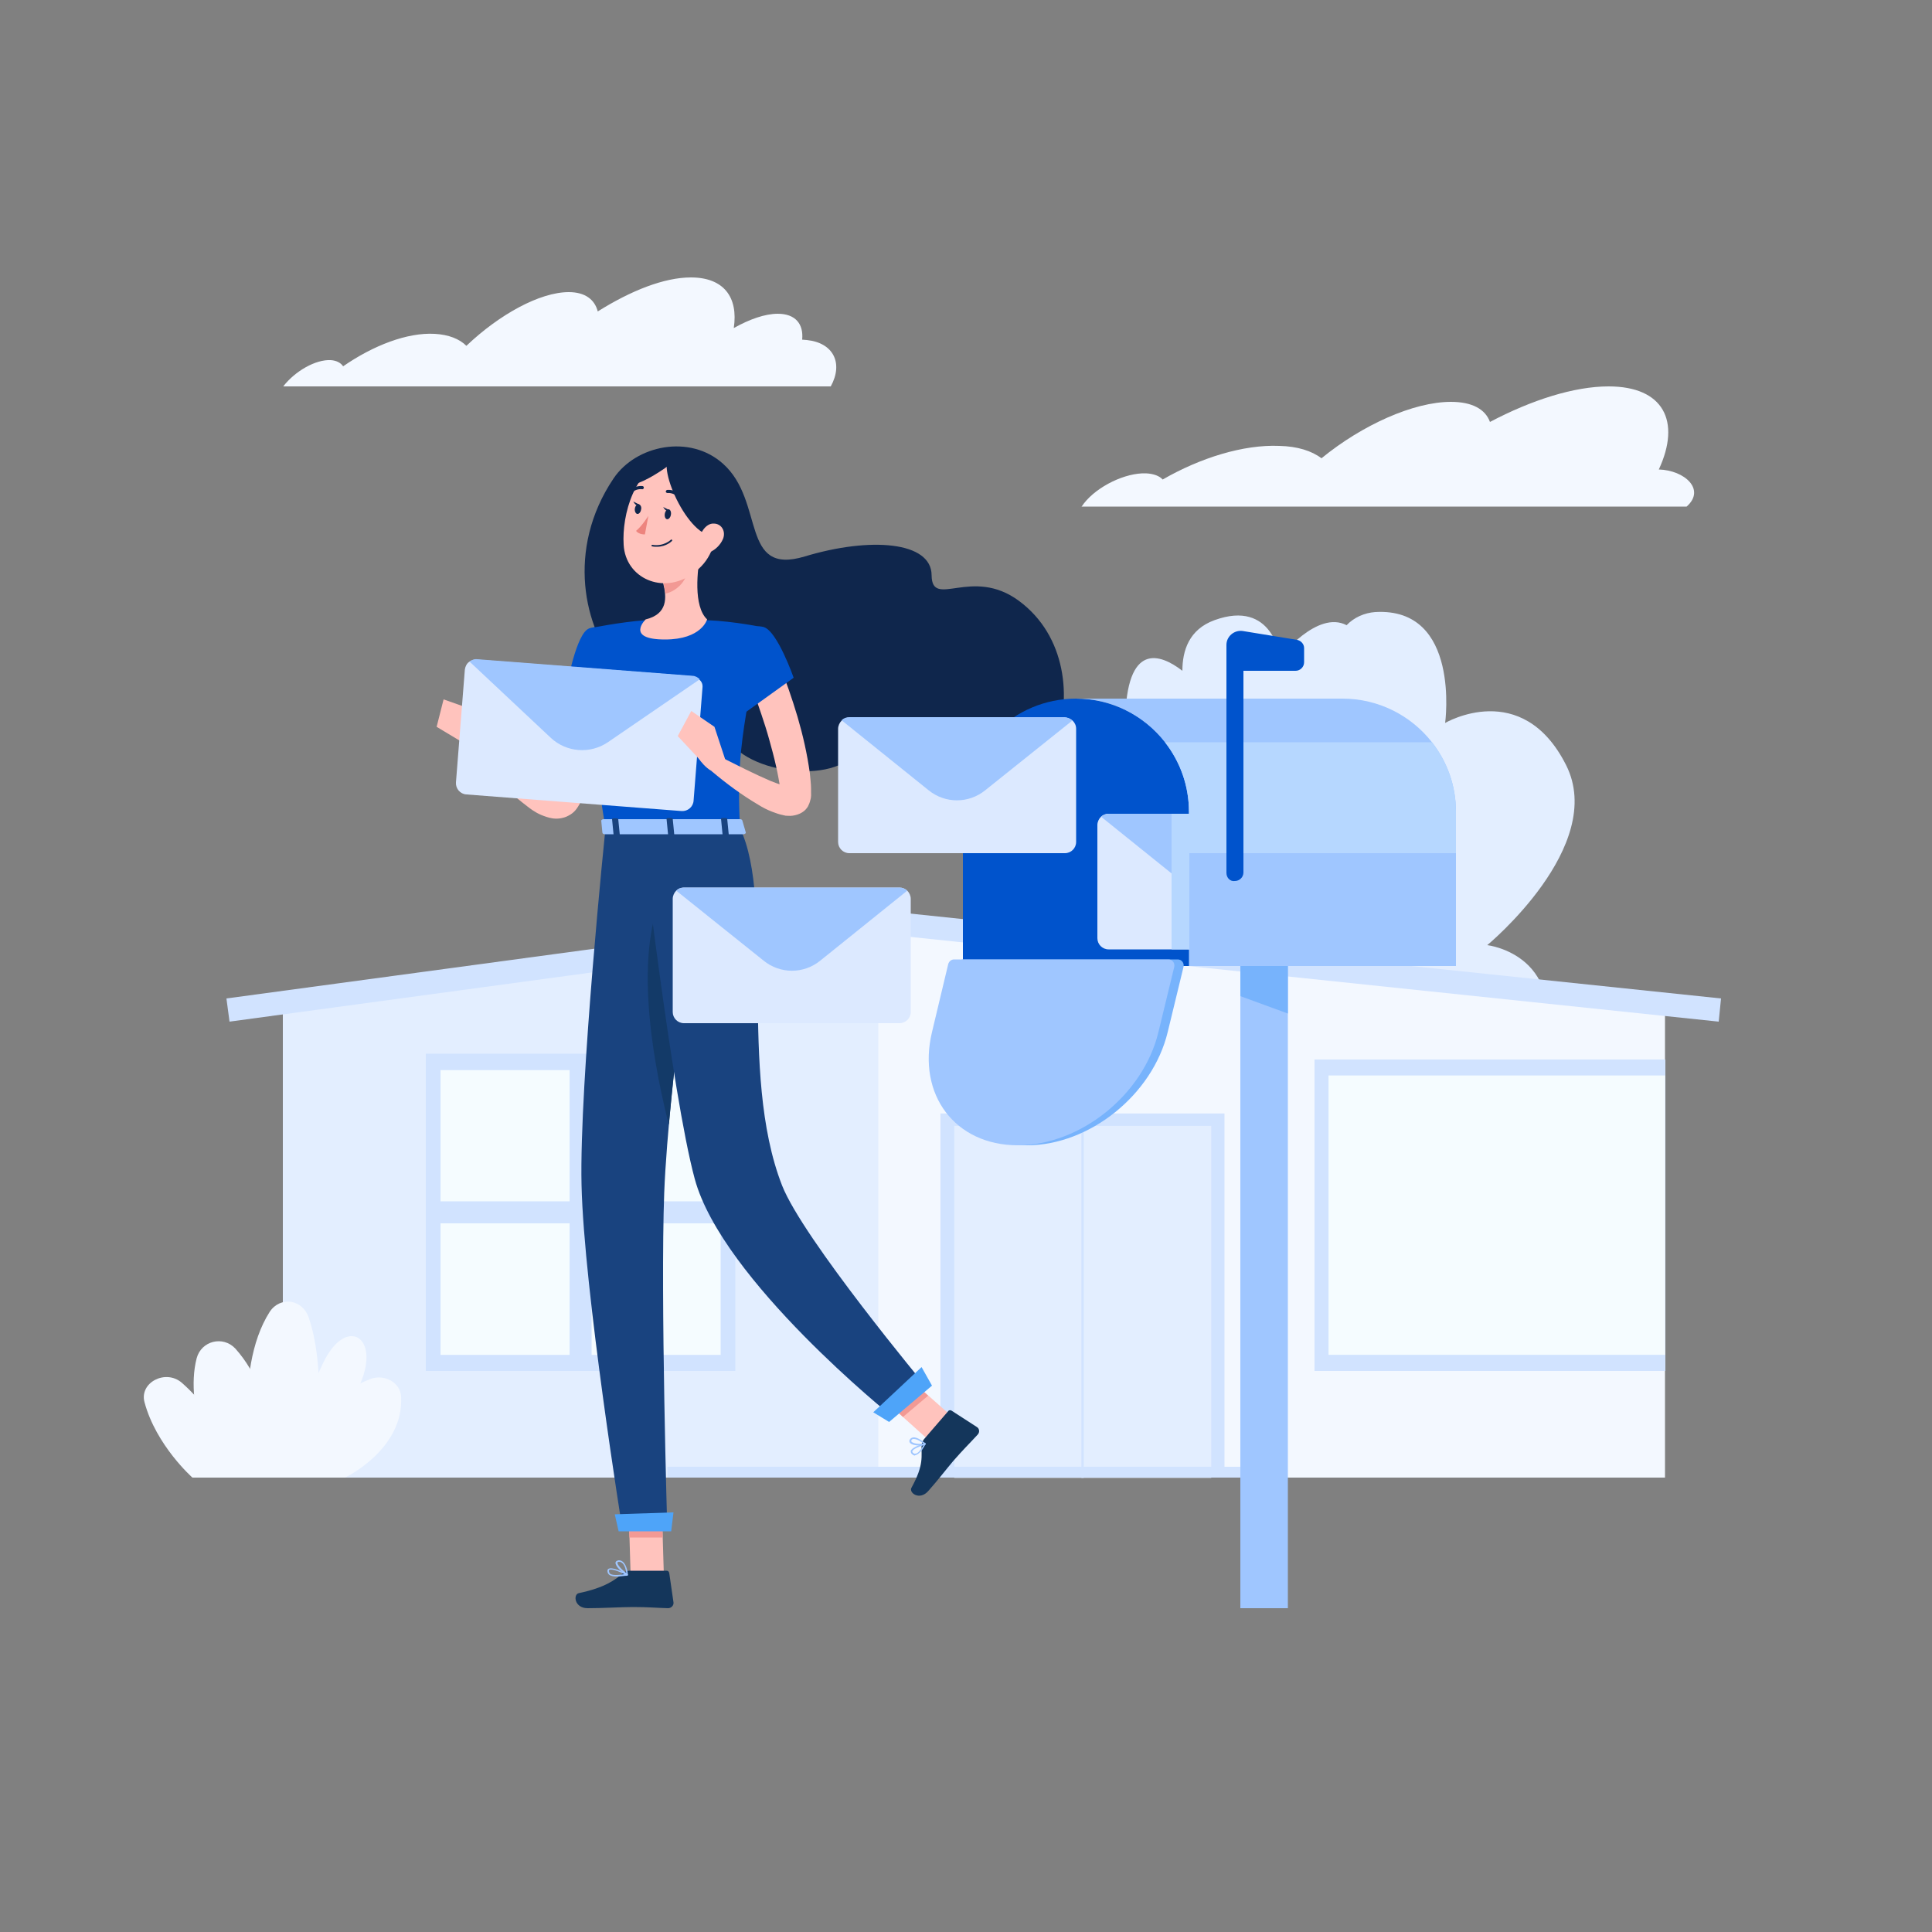 <?xml version="1.0" encoding="utf-8"?>
<!-- Generator: Adobe Illustrator 22.1.0, SVG Export Plug-In . SVG Version: 6.00 Build 0)  -->
<svg version="1.1" xmlns="http://www.w3.org/2000/svg" xmlns:xlink="http://www.w3.org/1999/xlink" x="0px" y="0px"
	 viewBox="0 0 500 500" style="enable-background:new 0 0 500 500;" xml:space="preserve">
<rect x="0" y="0" width="500" height="500" fill="#808080" stroke="none"/>
<style type="text/css">
	.st0{fill:#E3EEFF;}
	.st1{fill:#F3F8FF;}
	.st2{fill:#D1E3FF;}
	.st3{fill:#F5FCFF;}
	.st4{fill:#FFFFFF;}
	.st5{display:none;}
	.st6{display:inline;opacity:0.4;fill:#D4E8FF;}
	.st7{fill:#FFC3BD;}
	.st8{fill:#0053CC;}
	.st9{fill:#004DAA;}
	.st10{fill:#14365B;}
	.st11{fill:#F29994;}
	.st12{fill:#0F264C;}
	.st13{fill:#19437F;}
	.st14{fill:#4EA4F9;}
	.st15{fill:#133A68;}
	.st16{fill:#ED847E;}
	.st17{fill:#9FC6FF;}
	.st18{fill:#DCE9FF;}
	.st19{fill:#77B3FC;}
	.st20{fill:#B6D7FF;}
</style>
<g id="Background_2">
	<g>
		<g>
			<g>
				
					<rect x="313.9" y="256.6" transform="matrix(-1 -1.224647e-16 1.224647e-16 -1 647.096 638.984)" class="st0" width="19.3" height="125.8"/>
			</g>
			<g>
				
					<rect x="309.3" y="288.5" transform="matrix(-0.901 0.433 -0.433 -0.901 728.95 470.348)" class="st0" width="3.3" height="59.3"/>
			</g>
			<path class="st0" d="M315.9,298.2c0,0,3.5,17.4,22.4,12.3c8.2-2.2,10-8.4,9.6-14.4c7.6,5.4,19.1,9.8,18-13.9
				c0,0,24.6,18.7,32.8-8.2c8.2-26.9-13.8-29.4-13.8-29.4s31-25.6,20.4-46.6c-11.4-22.6-31.3-10.9-31.3-10.9s4.1-30-18.1-28.7
				c-2.8,0.2-5.5,1.4-7.4,3.4c-7.6-4-17.2,8.3-17.2,8.3s-1.9-15.1-17-9.6c-6.6,2.4-8.3,7.9-8.3,13.1c-5.7-4.4-14.5-7.7-14.8,13.1
				c0,0-18.4-15.2-26.2,8.8c-7.8,24,9.4,25.1,9.4,25.1s-25.7,24-18.4,41.9c7.8,19.2,24,8,24,8s-4,22.2,8.8,24.2
				c-0.8,4.5,1.1,9.2,5.1,11.6C304.2,312.1,315.9,298.2,315.9,298.2z"/>
			<g>
				<polygon class="st1" points="430.9,259.9 430.9,382.4 73.2,382.4 73.2,259.5 227.3,238.6 				"/>
				<polygon class="st0" points="227.3,238.6 73.2,259.5 73.2,382.4 227.3,382.4 				"/>
				
					<rect x="243.5" y="288.2" transform="matrix(-1 -1.224647e-16 1.224647e-16 -1 560.389 670.57)" class="st2" width="73.5" height="94.2"/>
				
					<rect x="234.7" y="303.6" transform="matrix(-1.836970e-16 1 -1 -1.836970e-16 617.067 56.678)" class="st0" width="91.1" height="66.5"/>
				
					<rect x="234.7" y="336.6" transform="matrix(-1.836970e-16 1 -1 -1.836970e-16 617.067 56.678)" class="st2" width="91.1" height="0.6"/>
				<polygon class="st2" points="444.8,264.4 227.3,241.6 59.4,264.4 58.6,258.4 227.2,235.6 227.6,235.6 445.4,258.4 				"/>
			</g>
			<path class="st1" d="M429.3,121.5c5.8-12.5,1.2-21.5-13-21.5c-8.9,0-19.9,3.5-30.7,9.2c-1.2-3.3-4.6-5.2-10.1-5.2
				c-9.7,0-23,6-33.5,14.6c-2.5-1.9-6.2-3.1-10.9-3.2c-9.3-0.4-20.5,3.1-30.2,8.7c-0.8-0.9-2.3-1.5-4.3-1.6
				c-5.3-0.2-12.6,3.3-16.1,7.8c-0.2,0.3-0.4,0.6-0.6,0.8H291h8.8h30.6h15.1h11.7h18h3.3h44.8h13.2
				C441.5,126.7,436,121.7,429.3,121.5z"/>
			<path class="st1" d="M208.8,88c-0.4,0-0.8-0.1-1.2-0.1c0.4-4.1-1.8-6.7-6.3-6.7c-3.3,0-7.3,1.4-11.4,3.7
				c1.2-8-2.6-13.1-11.1-13.1c-6.9,0-15.5,3.4-24.1,8.8c-0.8-3.1-3.3-5-7.5-5c-7.5,0-18,5.8-26.5,13.9c0,0,0,0,0,0
				c-1.8-1.8-4.6-2.9-8.2-3.1c-7.1-0.4-15.9,3-23.7,8.4c-0.6-0.9-1.7-1.5-3.2-1.6c-3.9-0.2-9.2,2.8-12.3,6.8h9.1h6.1H112H123h9.8h14
				h26.4h10.3h3.7h14.6H215C218.3,94,215.7,88.7,208.8,88z"/>
			<g>
				<path class="st1" d="M65,382.4H49.8c0,0-9.4-8.3-12.4-19.5c-1.4-5.1,5.5-8.7,9.7-5C56.9,366.5,65,382.4,65,382.4z"/>
				<path class="st1" d="M71.4,382.4H56.2c0,0-8.7-17.9-5.3-30.9c1.2-4.5,6.8-5.9,10-2.5C72.3,361.7,71.4,382.4,71.4,382.4z"/>
				<path class="st1" d="M71.4,382.4h9.8c0,0,6.2-10.9,12-24.2c5.4-12.5-3.8-17.7-9.6-5.4C76.3,368.3,71.4,382.4,71.4,382.4z"/>
				<path class="st1" d="M74.1,382.4h15.2c0,0,15.3-7.3,14.5-21c-0.2-3.6-4.3-5.9-8-4.5C79.5,363.2,74.1,382.4,74.1,382.4z"/>
				<path class="st1" d="M65.6,382.4h15.2c0,0,4.6-25.4-0.9-41.4c-1.6-4.8-7.4-5.6-10.1-1.5C59.9,355,65.6,382.4,65.6,382.4z"/>
			</g>
			<rect x="110.2" y="272.7" class="st2" width="80.1" height="82.1"/>
			
				<rect x="113.4" y="277.5" transform="matrix(-1.836970e-16 1 -1 -1.836970e-16 464.01 163.546)" class="st3" width="73.7" height="72.5"/>
			<rect x="111.8" y="310.9" class="st2" width="77" height="5.7"/>
			
				<rect x="110.7" y="310.9" transform="matrix(-1.836970e-16 1 -1 -1.836970e-16 464.01 163.546)" class="st2" width="79.1" height="5.7"/>
			<polyline class="st2" points="431,354.8 340.2,354.8 340.2,274.2 431,274.2 			"/>
			
				<rect x="351.2" y="271" transform="matrix(-1.836970e-16 1 -1 -1.836970e-16 701.92 -72.874)" class="st3" width="72.3" height="87.1"/>
			
				<ellipse transform="matrix(0.231 -0.973 0.973 0.231 -43.998 477.767)" class="st4" cx="280.2" cy="266.7" rx="11.1" ry="11.1"/>
			<rect x="172.7" y="379.6" class="st2" width="158.8" height="2.8"/>
		</g>
	</g>
</g>
<g id="Background_1" class="st5">
	<path class="st6" d="M81.2,219.6c-19.4-40.2-23.4-87.7,17.3-109c34.8-18.3,65.7,16.6,97.7,24.8c66.4,16.9,199.4-67.3,217.5,39.6
		C440.1,331,148.7,359.5,81.2,219.6z"/>
</g>
<g id="Objects">
	<g>
		<g>
			<g>
				<path class="st7" d="M158.6,173c-0.2,2.9-0.5,5.5-0.9,8.2c-0.4,2.7-0.9,5.4-1.5,8c-1.1,5.3-2.7,10.6-4.8,15.8l-0.9,1.9l-0.2,0.5
					l-0.1,0.2c0,0.1-0.1,0.1-0.1,0.3c-0.3,0.5-0.6,1.1-1.1,1.7c-0.5,0.6-1.1,1.1-1.9,1.5c-0.7,0.4-1.5,0.6-2.2,0.7
					c-1.4,0.2-2.6-0.1-3.5-0.4c-1.9-0.6-3.2-1.4-4.4-2.3c-1.2-0.9-2.3-1.8-3.4-2.7c-4.1-3.8-7.5-7.9-10.7-12.3l3.3-2.8
					c1.9,1.7,3.8,3.5,5.7,5.2c1.9,1.7,3.9,3.3,5.9,4.7c1,0.7,2,1.4,3,1.9c1,0.5,2,1,2.6,1.1c0.3,0.1,0.5,0,0.4,0
					c-0.1,0-0.6,0.2-0.7,0.3c-0.1,0.1-0.1,0.1-0.1,0l0.3-0.8l0.7-1.7c1.6-4.7,2.9-9.6,3.8-14.5c0.5-2.5,0.8-5,1.2-7.5
					c0.4-2.5,0.6-5.1,0.9-7.5L158.6,173z"/>
				<path class="st8" d="M152.6,162.6c-3.5,0.9-6,15.5-6,15.5l9.7,6.6c0,0,9.3-14.7,6.6-18.6C160.1,162,157.8,161.2,152.6,162.6z"/>
				<polygon class="st9" points="152.9,165.8 150.2,180.5 155.7,184.2 				"/>
				<path class="st7" d="M126.3,190.7l-4.6-7.3l-2.6,8.3c0,0,3.8,4,7.2,3L126.3,190.7z"/>
				<polygon class="st7" points="114.8,181 113,188.1 119,191.7 121.6,183.4 				"/>
				<polygon class="st7" points="171.8,407.5 163.2,407.5 162.6,387.6 171.2,387.6 				"/>
				<polygon class="st7" points="247.5,367.6 240.9,373.2 226,359.8 232.5,354.3 				"/>
				<path class="st10" d="M239.1,372.5l6.3-7.3c0.2-0.3,0.6-0.3,0.9-0.1l6.5,4.2c0.7,0.4,0.8,1.4,0.2,2c-2.3,2.5-3.5,3.6-6.3,6.8
					c-1.7,2-4,5-6.4,7.7c-2.3,2.7-5.2,0.5-4.4-0.8c3.3-6,2.5-8.1,2.6-11.1C238.6,373.4,238.8,372.9,239.1,372.5z"/>
				<path class="st10" d="M162.9,406.5h9.6c0.4,0,0.6,0.2,0.7,0.6l1.1,7.6c0.1,0.8-0.6,1.5-1.4,1.5c-3.4-0.1-5-0.3-9.2-0.3
					c-2.6,0-8,0.3-11.6,0.3c-3.5,0-3.8-3.6-2.3-3.9c6.7-1.4,9.4-3.4,11.6-5.3C161.9,406.7,162.4,406.5,162.9,406.5z"/>
				<g>
					<polygon class="st11" points="162.6,387.6 162.9,397.9 171.5,397.9 171.2,387.6 					"/>
					<polygon class="st11" points="232.5,354.3 226,359.8 233.7,366.7 240.2,361.2 					"/>
				</g>
				<path class="st12" d="M158.8,123.8c5.8-8.6,19.7-11.5,28.3-3.8c11,9.8,4.3,29.1,21.2,24c16.9-5.1,32.8-3.9,32.8,4.9
					c0.1,8.8,10.4-2.4,22.6,6.6c24.6,18.2,5.8,64.9-15.9,47.1c-14.2-11.7-19.2-16.7-26.2-7.8c-7.1,8.9-32.3,4.7-34.5-6.5
					c-2.3-11.2-18.3-5.8-27.1-15.6C151.2,162.8,146.4,142.2,158.8,123.8z"/>
				<path class="st8" d="M152.6,162.6c0,0-4.1,1.4,4.1,51.8c13.8,0,28.1,0,34.8,0c-0.6-14.2-0.6-22.9,6.2-52c0,0-7.3-1.6-14.8-1.9
					c-5.9-0.3-10.7-0.5-15.8,0C160.3,161,152.6,162.6,152.6,162.6z"/>
				<path class="st7" d="M181.4,142.5c-1,5.1-2,14.4,1.6,17.8c0,0-1.4,5.2-10.9,5.2c-10.4,0-5-5.2-5-5.2c5.7-1.4,5.5-5.6,4.5-9.5
					L181.4,142.5z"/>
				<path class="st11" d="M177.4,145.9l-5.7,4.9c0.2,0.9,0.4,1.9,0.5,2.8c2.2-0.3,5.1-2.7,5.4-5
					C177.7,147.5,177.6,146.5,177.4,145.9z"/>
				<path class="st7" d="M186.8,133.2c-2,8.3-2.7,11.8-7.7,15.4c-7.5,5.3-17.2,1.1-17.7-7.6c-0.5-7.8,2.9-20.1,11.7-21.9
					C181.7,117.2,188.7,124.9,186.8,133.2z"/>
				<path class="st13" d="M156.7,214.3c0,0-6.8,66.1-6.2,92.3c0.6,27.2,10.6,89.3,10.6,89.3h11.6c0,0-1.8-60.5-0.8-87.2
					c1.1-29.1,10.4-94.3,10.4-94.3H156.7z"/>
				<polygon class="st14" points="173.7,396.3 160.1,396.3 159.1,391.9 174.3,391.4 				"/>
				<path class="st15" d="M171.8,230.8c-8.6,17.2-1.7,48.6,1.3,60.3c1.6-17.5,4.2-39,6.2-54.8C178,227.4,175.7,222.8,171.8,230.8z"
					/>
				<path class="st13" d="M165.9,214.3c0,0,7.9,68.7,13.9,90.8c7.1,26.2,51,61.4,51,61.4l8.9-7.6c0,0-31.9-38.3-37.3-52.1
					c-11.5-29.4-1.7-73.3-10.9-92.5H165.9z"/>
				<polygon class="st14" points="241.2,358.6 230.1,368 226,365.5 238.5,353.8 				"/>
				
					<ellipse transform="matrix(0.174 -0.985 0.985 0.174 11.572 280.122)" class="st12" cx="172.8" cy="133.2" rx="1.3" ry="0.8"/>
				<path class="st12" d="M165.9,131.9c-0.1,0.7-0.6,1.2-1,1.1s-0.7-0.7-0.6-1.4s0.6-1.2,1-1.1C165.8,130.6,166.1,131.3,165.9,131.9
					z"/>
				<path class="st12" d="M165.5,130.6l-1.6-0.8C164,129.9,164.6,131.3,165.5,130.6z"/>
				<path class="st16" d="M167.8,133.5c0,0-1.7,2.7-3.2,3.9c0.8,1,2.3,0.9,2.3,0.9L167.8,133.5z"/>
				<path class="st12" d="M170,141.5c-0.4,0-0.8,0-1.2-0.1c-0.1,0-0.2-0.1-0.2-0.2c0-0.1,0.1-0.2,0.2-0.2c3,0.5,4.8-1.3,4.8-1.3
					c0.1-0.1,0.2-0.1,0.3,0c0.1,0.1,0.1,0.2,0,0.3C173.9,140,172.5,141.5,170,141.5z"/>
				<path class="st12" d="M173.4,118.3c-3.8,2.2,5.6,23,12.5,20.1c6.9-2.9,4.7-14.5,1.2-17.5C183.7,118,178.7,115.3,173.4,118.3z"/>
				<path class="st12" d="M171.2,117.3c0,0-4.6,0.7-7.7,6.4s14.6-5.6,12.1-6.4C173.1,116.5,171.2,117.3,171.2,117.3z"/>
				<path class="st7" d="M187.1,139.5c-0.7,1.6-2,2.8-3.4,3.4c-2,0.8-3.3-0.9-2.9-3c0.3-1.8,1.8-4.5,3.9-4.4
					C186.8,135.5,187.9,137.6,187.1,139.5z"/>
				<path class="st12" d="M175.8,128.8c-0.1,0-0.2,0-0.3-0.1c-1.2-1.3-2.7-1.1-2.7-1.1c-0.2,0-0.4-0.1-0.5-0.3
					c0-0.2,0.1-0.4,0.3-0.5c0.1,0,1.9-0.3,3.5,1.3c0.2,0.2,0.1,0.4,0,0.6C176,128.8,175.9,128.8,175.8,128.8z"/>
				<path class="st12" d="M163.1,127.8c-0.1,0-0.2,0-0.3-0.1c-0.2-0.2-0.2-0.4,0-0.6c1.6-1.6,3.4-1.3,3.5-1.3c0.2,0,0.4,0.3,0.3,0.5
					c0,0.2-0.3,0.4-0.5,0.3c-0.1,0-1.5-0.2-2.7,1C163.4,127.7,163.3,127.8,163.1,127.8z"/>
				<path class="st7" d="M201.5,171.5c1.9,4.7,3.5,9.3,4.9,14c1.4,4.8,2.5,9.6,3.2,14.7c0.1,1.3,0.3,2.6,0.3,3.9l0,1
					c0,0.2,0.1,1.1-0.2,2c-0.1,0.5-0.3,1-0.6,1.6c-0.3,0.5-0.8,1.1-1.3,1.4c-1,0.7-2,0.9-2.7,1c-0.7,0.1-1.3,0-1.8,0
					c-0.5-0.1-0.9-0.2-1.3-0.3c-0.8-0.2-1.5-0.5-2.1-0.7c-1.3-0.5-2.5-1.1-3.6-1.8c-4.4-2.6-8.3-5.5-12.1-8.7l2.5-3.6
					c4.2,2.1,8.5,4.3,12.7,6.1c1,0.4,2.1,0.8,3,1.1c0.5,0.1,0.9,0.3,1.3,0.3c0.2,0,0.4,0,0.5,0c0.1,0,0.2,0,0,0c-0.1,0-0.5,0-1,0.4
					c-0.6,0.4-1,1.1-1,1.5c-0.1,0.3-0.1,0.6-0.1,0.2l-0.1-0.8c-0.1-1.1-0.3-2.2-0.5-3.3c-0.4-2.2-0.9-4.4-1.5-6.7
					c-0.6-2.2-1.2-4.5-1.9-6.7c-1.4-4.4-3-8.9-4.6-13.2L201.5,171.5z"/>
				<path class="st8" d="M197.7,162.3c3.5,1.1,7.7,13.1,7.7,13.1l-13.5,9.7c0,0-4.9-10-3.5-14.5
					C189.9,165.8,193.8,161.1,197.7,162.3z"/>
				<path class="st17" d="M236.8,376.7c-0.3,0-0.6-0.2-0.9-0.5c-0.2-0.3-0.2-0.5-0.2-0.7c0.3-1,3.3-1.9,3.6-2c0.1,0,0.2,0,0.2,0.1
					c0.1,0.1,0.1,0.2,0,0.2c-0.5,1-1.6,2.7-2.7,2.8C236.9,376.7,236.8,376.7,236.8,376.7z M239,374c-1.2,0.4-2.7,1-2.9,1.6
					c0,0.1,0,0.2,0.1,0.3c0.2,0.2,0.4,0.4,0.7,0.3C237.5,376.2,238.2,375.4,239,374z"/>
				<path class="st17" d="M238,374.1c-1,0-2.1-0.2-2.5-0.7c-0.1-0.1-0.3-0.5,0-0.9c0.2-0.3,0.4-0.4,0.8-0.5c1.2-0.2,3.1,1.5,3.2,1.5
					c0.1,0,0.1,0.1,0.1,0.2c0,0.1-0.1,0.1-0.1,0.2C239.1,374,238.6,374.1,238,374.1z M236.5,372.4c0,0-0.1,0-0.1,0
					c-0.2,0-0.4,0.1-0.5,0.3c-0.1,0.2-0.1,0.3,0,0.4c0.4,0.5,2.1,0.7,3.1,0.5C238.4,373.1,237.3,372.4,236.5,372.4z"/>
				<path class="st17" d="M159.7,408c-0.9,0-1.6-0.1-2.1-0.5c-0.3-0.3-0.4-0.6-0.4-1c0-0.2,0.1-0.4,0.3-0.5c1.1-0.6,4.5,1.2,4.9,1.4
					c0.1,0,0.1,0.1,0.1,0.2c0,0.1-0.1,0.2-0.2,0.2C161.6,407.8,160.6,408,159.7,408z M158.1,406.2c-0.2,0-0.3,0-0.4,0.1
					c-0.1,0-0.1,0.1-0.1,0.2c0,0.3,0.1,0.5,0.2,0.7c0.5,0.5,1.9,0.5,3.8,0.2C160.5,406.8,158.9,406.2,158.1,406.2z"/>
				<path class="st17" d="M162.3,407.7C162.3,407.7,162.3,407.7,162.3,407.7c-1.1-0.5-3.1-2.3-3-3.3c0-0.2,0.2-0.5,0.8-0.6
					c0.4,0,0.8,0.1,1.1,0.4c1.1,0.9,1.3,3.2,1.3,3.3c0,0.1,0,0.1-0.1,0.2C162.4,407.7,162.4,407.7,162.3,407.7z M160.3,404.2
					c0,0-0.1,0-0.1,0c-0.4,0-0.4,0.2-0.4,0.2c-0.1,0.6,1.3,2,2.3,2.7c-0.1-0.7-0.4-2.1-1.1-2.6C160.8,404.3,160.5,404.2,160.3,404.2
					z"/>
				<path class="st17" d="M192.1,212.3l0.9,3.1c0.1,0.2-0.2,0.5-0.6,0.5h-35.9c-0.3,0-0.6-0.2-0.6-0.4l-0.3-3.1
					c0-0.2,0.3-0.4,0.6-0.4h35.3C191.8,212,192,212.1,192.1,212.3z"/>
				<path class="st13" d="M187.4,216.2h0.9c0.2,0,0.3-0.1,0.3-0.2l-0.4-4.1c0-0.1-0.2-0.2-0.4-0.2h-0.9c-0.2,0-0.3,0.1-0.3,0.2
					l0.4,4.1C187,216.1,187.2,216.2,187.4,216.2z"/>
				<path class="st13" d="M159.2,216.2h0.9c0.2,0,0.3-0.1,0.3-0.2L160,212c0-0.1-0.2-0.2-0.4-0.2h-0.9c-0.2,0-0.3,0.1-0.3,0.2
					l0.4,4.1C158.9,216.1,159,216.2,159.2,216.2z"/>
				<path class="st13" d="M173.3,216.2h0.9c0.2,0,0.3-0.1,0.3-0.2l-0.4-4.1c0-0.1-0.2-0.2-0.4-0.2h-0.9c-0.2,0-0.3,0.1-0.3,0.2
					l0.4,4.1C172.9,216.1,173.1,216.2,173.3,216.2z"/>
				<path class="st7" d="M187.8,196.9l-2.9-8.8l-4.6,7.4c0,0,2.7,4.8,6.3,4.7L187.8,196.9z"/>
				<g>
					<path class="st18" d="M181.8,178l-2.3,29.2c-0.1,1.6-1.5,2.8-3.1,2.7l-55.7-4.3c-1.6-0.1-2.8-1.5-2.7-3.1l2.3-29.2
						c0.1-0.8,0.5-1.6,1.1-2c0.6-0.4,1.3-0.7,2-0.6l55.7,4.3c0.8,0.1,1.4,0.4,1.9,0.9C181.6,176.4,181.9,177.1,181.8,178z"/>
					<path class="st17" d="M181.1,175.8l-23.8,16.3c-4.6,3.1-10.7,2.6-14.7-1.1l-21.1-19.8c0.6-0.4,1.3-0.7,2-0.6l55.7,4.3
						C179.9,174.9,180.6,175.3,181.1,175.8z"/>
				</g>
				<polygon class="st7" points="178.9,184 175.4,190.5 181.1,196.6 184.9,188.1 				"/>
				<path class="st12" d="M173.2,132l-1.6-0.8C171.7,131.2,172.3,132.7,173.2,132z"/>
			</g>
			<g>
				<g>
					<g>
						<rect x="321" y="250" class="st17" width="12.3" height="166.2"/>
						<polygon class="st19" points="321,250 333.3,250 333.3,262.3 321,257.8 						"/>
					</g>
					<g>
						<path class="st8" d="M307.8,210.1c0-16.2-13.1-29.3-29.3-29.3c-16.2,0-29.3,13.1-29.3,29.3V250h58.7V210.1z"/>
						<path class="st19" d="M243.6,267.1c-3.9,16.2,6,29.3,22.2,29.3c16.2,0,32.5-13.1,36.4-29.3l4.1-16.9c0.2-1-0.5-1.9-1.5-1.9
							l-55.5,0c-0.7,0-1.3,0.5-1.5,1.2L243.6,267.1z"/>
						<path class="st17" d="M241.2,267.1c-3.9,16.2,6,29.3,22.2,29.3c16.2,0,32.5-13.1,36.4-29.3l4.1-16.9c0.2-1-0.5-1.9-1.5-1.9
							l-55.5,0c-0.7,0-1.3,0.5-1.5,1.2L241.2,267.1z"/>
						<path class="st17" d="M376.8,210.1V250h-69.1v-39.9c0-6.8-2.3-13-6.2-18c-5.4-6.9-13.7-11.3-23.1-11.3h69
							c9.4,0,17.8,4.4,23.2,11.3C374.5,197.1,376.8,203.3,376.8,210.1z"/>
						<path class="st20" d="M376.8,210.1v10.7h-69.1v-10.7c0-6.8-2.3-13-6.2-18h69.1C374.5,197.1,376.8,203.3,376.8,210.1z"/>
						<path class="st8" d="M317.4,225.9v-59c0-2.2,2-3.9,4.2-3.6l14.1,2.3c1,0.2,1.8,1.1,1.8,2.1v3.7c0,1.2-1,2.2-2.2,2.2h-13.5
							v52.2c0,1.2-1,2.2-2.2,2.2l0,0C318.4,228.2,317.4,227.2,317.4,225.9z"/>
					</g>
				</g>
				<g>
					<g>
						<path class="st18" d="M278.5,188.6v29.3c0,1.6-1.3,2.9-2.9,2.9h-55.8c-1.6,0-2.9-1.3-2.9-2.9v-29.3c0-0.8,0.4-1.6,0.9-2.1
							c0.5-0.5,1.2-0.8,2-0.8h55.8c0.8,0,1.4,0.3,2,0.8C278.1,187,278.5,187.7,278.5,188.6z"/>
						<path class="st17" d="M277.5,186.5L255,204.5c-4.3,3.5-10.4,3.5-14.7,0l-22.5-18.1c0.5-0.5,1.2-0.8,2-0.8h55.8
							C276.3,185.7,277,186,277.5,186.5z"/>
					</g>
					<g>
						<path class="st18" d="M235.7,232.6v29.3c0,1.6-1.3,2.9-2.9,2.9H177c-1.6,0-2.9-1.3-2.9-2.9v-29.3c0-0.8,0.4-1.6,0.9-2.1
							c0.5-0.5,1.2-0.8,2-0.8h55.8c0.8,0,1.4,0.3,2,0.8C235.3,231,235.7,231.8,235.7,232.6z"/>
						<path class="st17" d="M234.8,230.5l-22.5,18.1c-4.3,3.5-10.4,3.5-14.7,0L175,230.5c0.5-0.5,1.2-0.8,2-0.8h55.8
							C233.6,229.7,234.2,230,234.8,230.5z"/>
					</g>
					<g>
						<g>
							<path class="st18" d="M307.8,210.6v35.1h-20.9c-1.6,0-2.9-1.3-2.9-2.9v-29.3c0-0.8,0.4-1.6,0.9-2.1c0.5-0.5,1.2-0.8,2-0.8
								H307.8z"/>
							<path class="st17" d="M307.8,210.6v19.1c-0.1-0.1-0.2-0.1-0.3-0.2L285,211.4c0.5-0.5,1.2-0.8,2-0.8H307.8z"/>
						</g>
						<rect x="303.2" y="210.6" class="st20" width="4.6" height="35.1"/>
					</g>
				</g>
			</g>
		</g>
	</g>
</g>
</svg>
